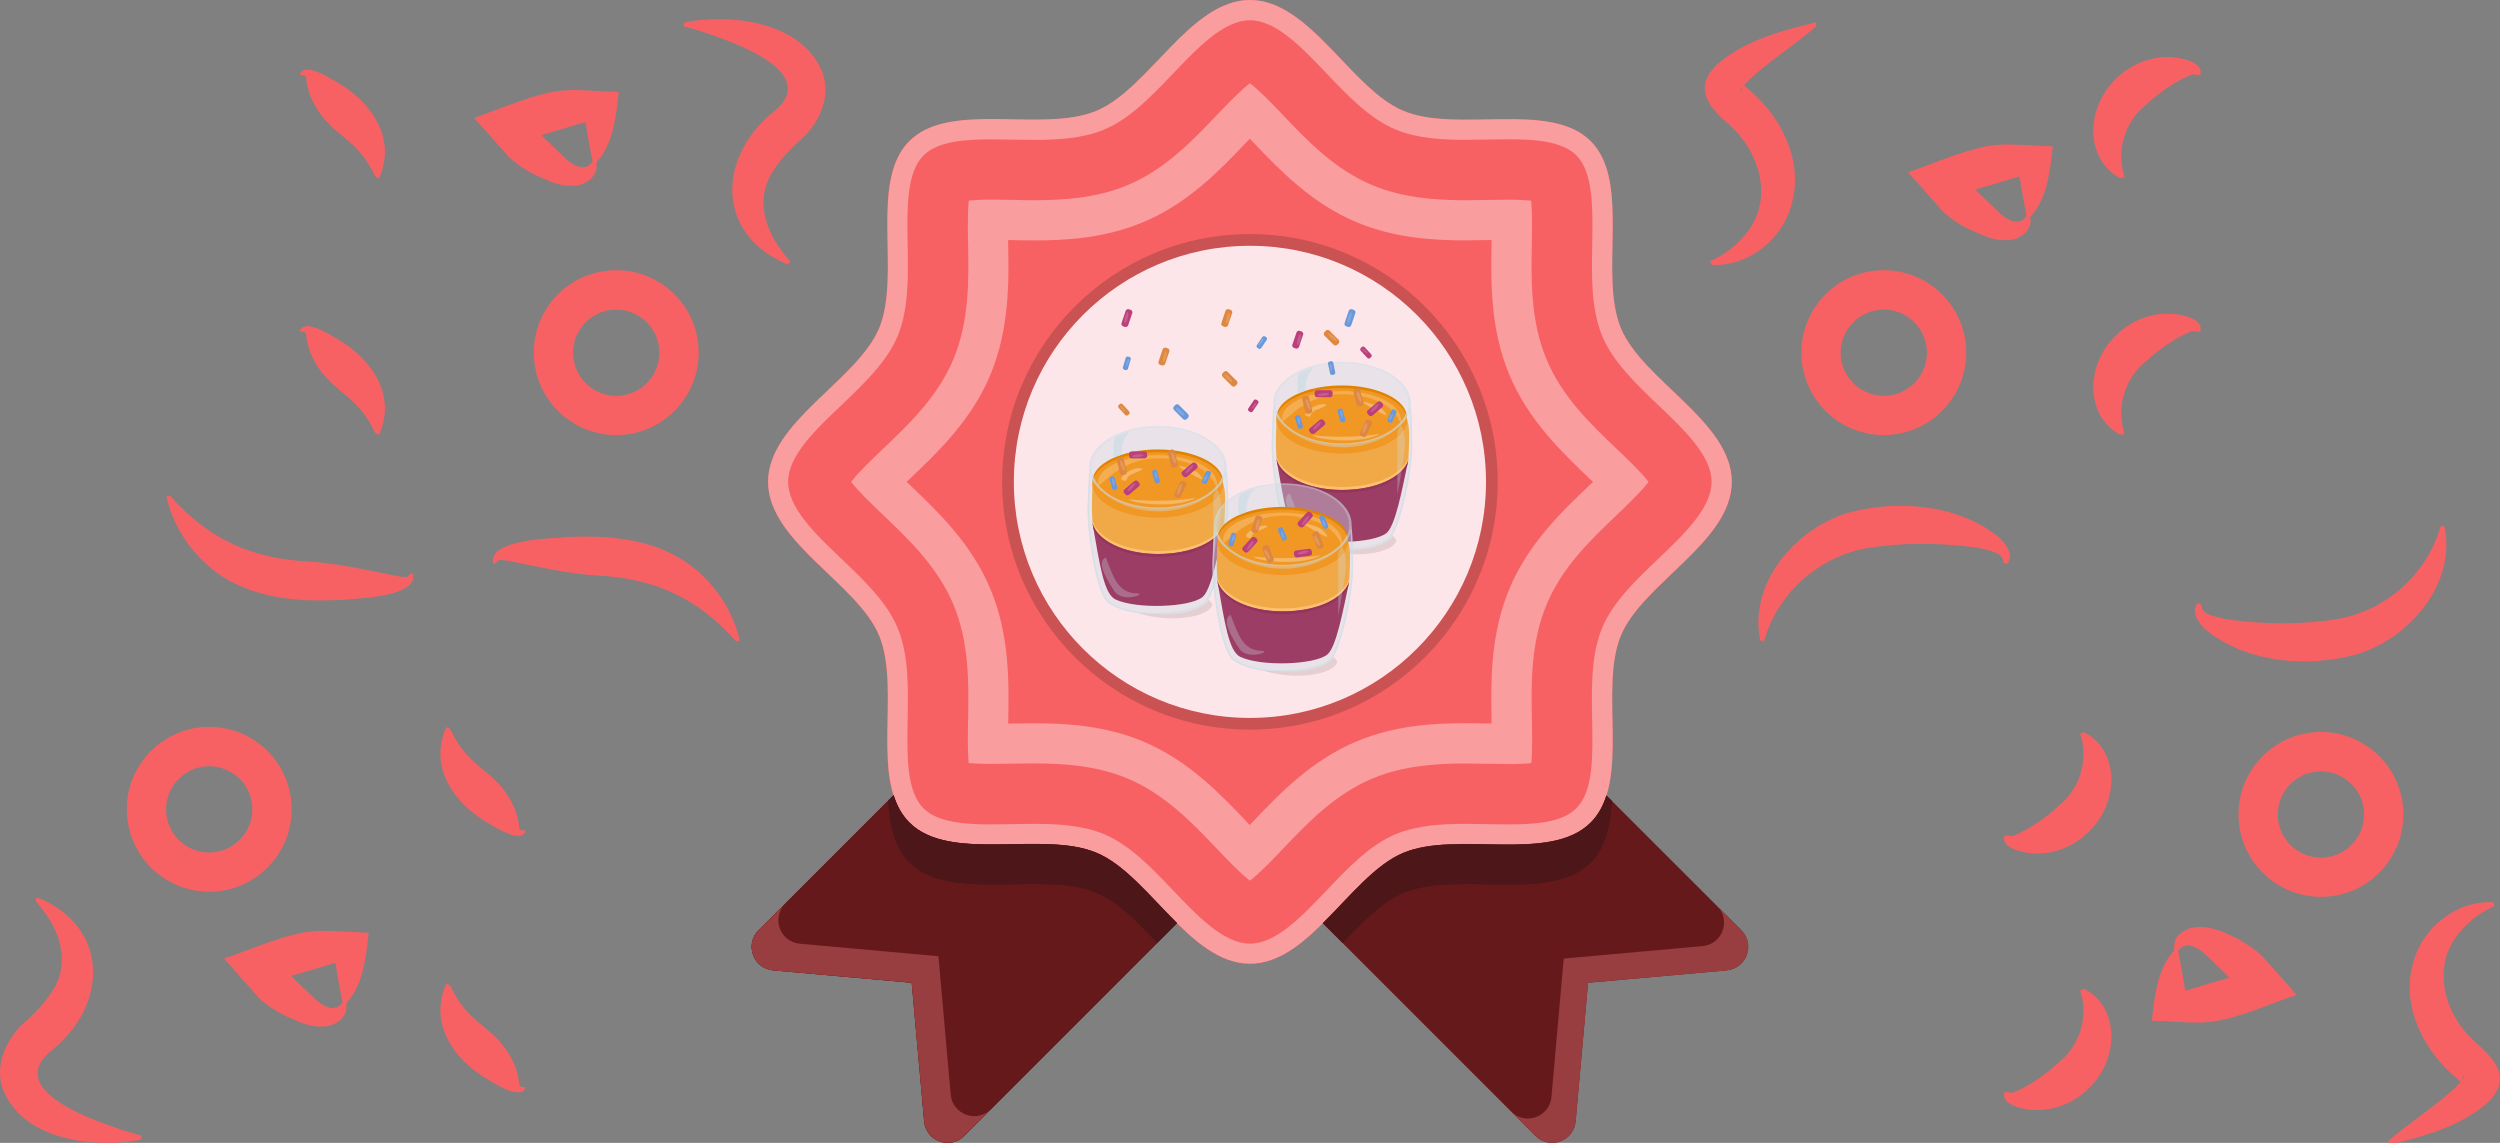 <?xml version="1.0" encoding="UTF-8"?><svg id="Camada_1" xmlns="http://www.w3.org/2000/svg" viewBox="0 0 350 160"><rect x="0" y="0" width="350" height="160" fill="#808080" stroke="none"/><defs><style>.cls-1{opacity:.1;}.cls-2{fill:#f86163;}.cls-3{fill:#f99d9e;}.cls-4{fill:#6999db;}.cls-5{fill:#f1a948;}.cls-6{fill:#ffc170;}.cls-7{fill:#f19824;}.cls-8{fill:#fde6ea;}.cls-9{fill:#66191b;}.cls-10{fill:#983d40;}.cls-11{fill:#ba3f7b;}.cls-12{fill:#94345c;}.cls-13{fill:#cb5252;}.cls-14{fill:#de8740;}.cls-15{fill:#e08304;}.cls-16{fill:#9c3d65;}.cls-17{fill:#4d1719;}.cls-18{opacity:.15;}.cls-18,.cls-19,.cls-20{fill:#fff;}.cls-19{opacity:.2;}.cls-21{opacity:.6;}.cls-21,.cls-22,.cls-23,.cls-24{fill:#cbdde6;}.cls-22{opacity:.7;}.cls-23,.cls-20{opacity:.3;}.cls-24{opacity:.4;}</style></defs><g><path class="cls-2" d="M242.45,67.46c0,8.38-12.51,14.22-15.53,21.51-3.13,7.56,1.47,20.5-4.23,26.19-5.69,5.69-18.64,1.09-26.19,4.23-7.29,3.02-13.12,15.53-21.51,15.53s-14.22-12.51-21.51-15.53c-7.56-3.13-20.5,1.47-26.19-4.23-5.69-5.69-1.09-18.64-4.23-26.19-3.02-7.29-15.53-13.12-15.53-21.51s12.51-14.22,15.53-21.51c3.13-7.56-1.47-20.5,4.23-26.19,5.69-5.69,18.64-1.09,26.19-4.23S166.61,0,174.99,0s14.22,12.51,21.51,15.53c7.56,3.13,20.5-1.47,26.19,4.23,5.69,5.69,1.09,18.64,4.23,26.19,3.02,7.29,15.53,13.12,15.53,21.51Z"/><path class="cls-3" d="M226.93,45.96c-3.13-7.55,1.47-20.51-4.23-26.2s-18.65-1.1-26.2-4.23C189.2,12.51,183.37,0,175,0s-14.23,12.51-21.52,15.52c-7.55,3.13-20.48-1.47-26.17,4.23-5.69,5.69-1.1,18.65-4.23,26.2-3.04,7.3-15.55,13.13-15.55,21.5s12.51,14.23,15.55,21.52c3.13,7.55-1.47,20.48,4.23,26.17,5.69,5.69,18.62,1.1,26.17,4.23,7.3,3.04,13.13,15.55,21.52,15.55s14.2-12.51,21.5-15.55c7.55-3.13,20.51,1.47,26.2-4.23,5.69-5.69,1.1-18.62,4.23-26.17,3.01-7.3,15.52-13.13,15.52-21.52s-12.51-14.2-15.52-21.5Z"/><path class="cls-2" d="M175,132.11c-3.66,0-7.27-3.79-10.77-7.46-2.98-3.13-6.06-6.37-9.67-7.87-3.06-1.27-6.67-1.44-9.81-1.44-1,0-2.01,.02-3.02,.04-.97,.02-1.95,.04-2.91,.04-3.78,0-7.55-.28-9.53-2.25-2.4-2.4-2.31-7.28-2.22-12.44,.08-4.44,.17-9.04-1.4-12.82-1.51-3.62-4.75-6.7-7.87-9.68-3.67-3.49-7.46-7.11-7.46-10.77s3.79-7.25,7.45-10.73c3.13-2.98,6.37-6.06,7.88-9.68,1.57-3.79,1.48-8.39,1.4-12.83-.09-4.94-.19-10.05,2.22-12.46,1.98-1.98,5.75-2.25,9.53-2.25,.96,0,1.94,.02,2.91,.04,1.01,.02,2.02,.04,3.02,.04,3.13,0,6.74-.17,9.8-1.44,3.62-1.49,6.7-4.73,9.69-7.86,3.49-3.66,7.1-7.45,10.75-7.45s7.24,3.78,10.72,7.43c2.99,3.14,6.07,6.38,9.7,7.87,3.05,1.27,6.67,1.44,9.8,1.44,1,0,2.01-.02,3.02-.04,.98-.02,1.95-.04,2.92-.04,3.78,0,7.56,.27,9.54,2.25,2.4,2.4,2.31,7.52,2.22,12.46-.08,4.45-.17,9.05,1.4,12.83,1.5,3.62,4.74,6.71,7.87,9.7,3.66,3.48,7.44,7.08,7.44,10.72s-3.79,7.27-7.45,10.76c-3.13,2.99-6.37,6.07-7.87,9.69-1.57,3.78-1.48,8.37-1.4,12.81,.1,5.16,.19,10.04-2.22,12.45-1.98,1.98-5.76,2.25-9.54,2.25h0c-.96,0-1.94-.02-2.91-.04-1.01-.02-2.02-.04-3.02-.04-3.14,0-6.75,.17-9.81,1.44-3.62,1.51-6.7,4.75-9.68,7.88-3.49,3.66-7.09,7.45-10.73,7.45Z"/><path class="cls-3" d="M174.99,123.29c-1.32-.99-3.33-3.1-4.62-4.46-3.43-3.6-7.3-7.67-12.56-9.86-4.44-1.84-9.09-2.09-13.06-2.09-.92,0-1.85,.02-2.78,.03h-.37c-.95,.02-1.87,.04-2.77,.04-1.54,0-2.55-.06-3.21-.13-.17-1.58-.12-4.12-.09-5.95,.1-5.06,.2-10.8-2.04-16.21-2.2-5.27-6.26-9.14-9.84-12.55-1.38-1.31-3.49-3.32-4.49-4.65,.99-1.32,3.1-3.32,4.46-4.62,3.59-3.41,7.66-7.29,9.86-12.55,2.25-5.43,2.15-11.18,2.05-16.24-.03-1.73-.08-4.34,.1-5.97,.67-.07,1.68-.13,3.2-.13,.79,0,1.59,.01,2.39,.03h.38c1.05,.03,2.11,.05,3.16,.05,3.96,0,8.61-.25,13.03-2.08,5.26-2.17,9.15-6.25,12.57-9.84,1.3-1.36,3.31-3.47,4.63-4.46,1.32,.99,3.31,3.08,4.6,4.43,3.43,3.61,7.31,7.68,12.6,9.87,4.41,1.83,9.06,2.08,13.03,2.08,1.05,0,2.12-.02,3.18-.04h.35c.8-.02,1.61-.03,2.4-.03,1.53,0,2.54,.06,3.21,.13,.18,1.63,.13,4.25,.1,5.97-.1,5.07-.2,10.81,2.04,16.22,2.18,5.27,6.25,9.15,9.84,12.57,1.37,1.3,3.47,3.3,4.46,4.62-.99,1.32-3.09,3.33-4.44,4.62-3.61,3.43-7.68,7.32-9.86,12.6-2.23,5.4-2.13,11.13-2.03,16.19,.03,1.83,.08,4.37-.09,5.95-.67,.08-1.68,.14-3.22,.14-.91,0-1.83-.02-2.74-.04h-.41c-.93-.02-1.86-.04-2.78-.04-3.97,0-8.62,.25-13.04,2.08-5.29,2.2-9.16,6.27-12.58,9.87-1.29,1.36-3.29,3.46-4.62,4.46Z"/><path class="cls-2" d="M174.45,114.95c-3.62-3.8-8.12-8.52-14.47-11.17-5.36-2.22-10.71-2.52-15.23-2.52-.82,0-3.24,.04-3.24,.04-.12,0-.24,0-.36,0,0-.1,0-.2,0-.3,.1-5.35,.23-11.98-2.47-18.49-2.66-6.38-7.37-10.87-11.16-14.48-.17-.16-.37-.35-.6-.57,.2-.19,.39-.37,.54-.51,3.82-3.63,8.54-8.12,11.2-14.49,2.71-6.54,2.58-13.18,2.48-18.52,0-.11,0-.22,0-.33h.31c1.11,.03,2.2,.05,3.29,.05,4.51,0,9.85-.3,15.19-2.51,6.36-2.62,10.86-7.35,14.48-11.14,.15-.16,.34-.36,.56-.59,.19,.2,.36,.38,.51,.53,3.64,3.82,8.15,8.56,14.54,11.2,5.32,2.21,10.66,2.5,15.18,2.5,1.09,0,2.2-.02,3.3-.04h.32c0,.08,0,.17,0,.25-.1,5.41-.23,12.06,2.47,18.56,2.63,6.36,7.35,10.86,11.14,14.49,.17,.16,.37,.35,.59,.56-.21,.2-.4,.38-.56,.53-3.8,3.62-8.54,8.13-11.18,14.52-2.69,6.49-2.56,13.12-2.46,18.45,0,.1,0,.21,0,.32h-.73c-.98-.03-1.94-.04-2.89-.04-4.52,0-9.86,.3-15.2,2.51-6.39,2.66-10.89,7.39-14.5,11.18-.16,.17-.34,.36-.54,.57-.2-.21-.39-.4-.54-.57Z"/><circle class="cls-13" cx="174.99" cy="67.46" r="34.69"/><circle class="cls-8" cx="174.99" cy="67.46" r="33.05"/><g><path class="cls-9" d="M164.78,129.25l-29.78,29.78c-1.98,1.98-5.37,.75-5.62-2.04l-1.74-19.4-19.4-1.74c-2.79-.25-4.02-3.64-2.04-5.62l18.9-18.9c.45,1.47,1.16,2.79,2.2,3.83,5.69,5.69,18.62,1.1,26.17,4.23,3.97,1.63,7.52,6.11,11.3,9.86Z"/><path class="cls-9" d="M164.78,129.25l-29.78,29.78c-1.98,1.98-5.37,.75-5.62-2.04l-1.74-19.4-19.4-1.74c-2.79-.25-4.02-3.64-2.04-5.62l18.9-18.9c.45,1.47,1.16,2.79,2.2,3.83,5.69,5.69,18.62,1.1,26.17,4.23,3.97,1.63,7.52,6.11,11.3,9.86Z"/><path class="cls-10" d="M138.74,155.27l-3.75,3.75c-1.97,2-5.35,.76-5.61-2.03l-1.75-19.41-19.41-1.72c-2.76-.25-4-3.63-2.03-5.63l3.75-3.72c-1.97,1.97-.76,5.35,2.03,5.61l19.41,1.75,1.72,19.38c.25,2.79,3.66,4.03,5.63,2.03Z"/><path class="cls-9" d="M241.75,135.85l-19.42,1.74-1.74,19.4c-.25,2.79-3.64,4.02-5.62,2.04l-29.78-29.78c3.78-3.75,7.33-8.23,11.3-9.86,7.55-3.13,20.51,1.46,26.2-4.23,1.04-1.04,1.75-2.34,2.2-3.8l18.89,18.87c1.98,1.98,.75,5.37-2.04,5.62Z"/><path class="cls-17" d="M225.69,112.14c-.2,3.44-.87,6.54-2.99,8.65-5.69,5.69-18.65,1.1-26.2,4.23-2.99,1.24-5.75,4.09-8.51,7.02l-2.79-2.79c3.78-3.75,7.33-8.23,11.3-9.86,7.55-3.13,20.51,1.47,26.2-4.23,1.04-1.04,1.75-2.34,2.2-3.8l.79,.79Z"/><path class="cls-17" d="M164.78,129.24l-2.79,2.79c-2.76-2.93-5.49-5.78-8.51-7.02-7.55-3.13-20.48,1.47-26.17-4.23-2.11-2.11-2.79-5.21-2.99-8.68l.79-.79c.45,1.47,1.16,2.79,2.2,3.83,5.69,5.69,18.62,1.1,26.17,4.23,3.97,1.63,7.52,6.11,11.3,9.86Z"/><path class="cls-10" d="M241.75,135.86l-19.41,1.72-1.75,19.41c-.25,2.79-3.63,4.03-5.61,2.03l-3.27-3.27c1.97,1.8,5.24,.56,5.49-2.17l1.72-19.38,19.44-1.75c2.79-.25,4-3.61,2.06-5.61l3.38,3.38c1.97,1.97,.73,5.38-2.06,5.63Z"/></g><g><g><g><path class="cls-24" d="M171.97,71.27c0,3.88-1.8,12.15-3.33,13.34-1.86,1.44-9.85,2.33-13.44-.18-1.94-1.36-3.1-10.93-2.93-13.95,.15-2.7,.21-5.03,.21-5.03,0,3.22,4.31,5.83,9.63,5.83s9.63-2.61,9.63-5.83c0,0,.21,2.41,.21,5.83Z"/><path class="cls-24" d="M171.39,65.44c0,3.09-4.15,5.6-9.26,5.6s-9.26-2.51-9.26-5.6,4.15-5.6,9.26-5.6,9.26,2.51,9.26,5.6Z"/><path class="cls-5" d="M171.39,73.47s0,0,0,0c-.01,.04-.03,.08-.04,.11-.87,2.2-4.55,3.98-9.23,3.98s-8.44-1.9-9.13-4.2c-.01-.04-.02-.07-.03-.11-.14-1.56-.1-3.45,0-5.48l18.27-.1c.43,1.19,.3,3.49,.17,5.8Z"/><path class="cls-15" d="M171.22,67.38c0,2.46-4.1,4.71-9.14,4.71s-9.13-2.24-9.13-4.71,4.09-4.46,9.13-4.46,9.13,2,9.13,4.46Z"/><path class="cls-7" d="M171.22,67.77c0,2.46-4.1,4.71-9.14,4.71s-9.13-2.24-9.13-4.71,4.09-4.46,9.13-4.46,9.13,2,9.13,4.46Z"/><path class="cls-20" d="M157.24,67.25c-.94-.29,1.03-1.7,2.2-1.7s0,.44-.87,.79c-1.23,.49-.47,1.17-1.33,.91Z"/><path class="cls-20" d="M168.17,66.73c.58,.78-.38,.19-1.62-.49s-1.99-1.21-.93-.92c1.47,.41,1.93,.58,2.55,1.41Z"/><path class="cls-19" d="M170.39,67.78c0,2.24,.44-1.49-3.92-2.91-8.89-2.89-12.51,3.96-12.7,2.91-.4-2.2,3.72-4.06,8.31-4.06s8.31,1.82,8.31,4.06Z"/><path class="cls-6" d="M171.39,73.47s0,0,0,0c-.01,.04-.03,.08-.04,.11-.87,2.2-4.55,3.98-9.23,3.98s-8.44-1.9-9.13-4.2c-.01-.04-.02-.07-.03-.11-.07-.79-.09-1.67-.09-2.6,0,.78,.03,1.52,.09,2.19,0,.04,.02,.07,.03,.11,.7,2.3,4.31,4.2,9.13,4.2s8.36-1.77,9.23-3.98c.02-.04,.03-.08,.04-.11,0,0,0,0,0,0,.06-1,.11-2,.12-2.91,0,1.01-.05,2.17-.12,3.33Z"/><path class="cls-16" d="M171.39,73.46c-.91,4.32-1.82,9.18-3.07,10.15-1.81,1.42-9.15,1.69-12.12,.33-1.65-.75-2.21-4.72-3.25-10.69,.61,2.35,4.27,4.31,9.16,4.31s8.49-1.83,9.27-4.1Z"/><path class="cls-12" d="M171.39,73.47c-.05,.26-.11,.52-.17,.78-1.05,2.08-4.62,3.71-9.11,3.71s-8.12-1.74-9.02-3.9c-.05-.26-.09-.53-.14-.81,.61,2.35,4.27,4.31,9.17,4.31s8.49-1.84,9.27-4.09Z"/><path class="cls-24" d="M162.17,71.58c-3.27,0-6.2-1.22-7.89-2.75,1.75,1.48,4.61,2.44,7.84,2.44s6.1-.96,7.84-2.44c-1.69,1.53-4.53,2.76-7.8,2.76Z"/><path class="cls-21" d="M171.97,71.27c0,3.88-1.8,12.15-3.33,13.34-1.86,1.44-9.85,2.33-13.44-.18-1.94-1.36-3.1-10.93-2.93-13.95,.15-2.7,.21-5.03,.21-5.03,0,.39,.06,.76,.18,1.13-.03,.91-.09,2.39-.18,4.02-.17,2.95,.98,12.32,2.87,13.65,3.51,2.46,11.33,1.59,13.14,.18,1.49-1.16,3.26-9.25,3.26-13.05,0-2.17-.09-3.93-.15-4.89,.1-.33,.15-.68,.15-1.03,0,0,.21,2.41,.21,5.83Z"/><path class="cls-1" d="M169.71,84.73c-.51,1.58-5.55,2.62-10.37,1.12,6.2,.64,9.55-.84,9.82-1.89,0,0,.65,.45,.55,.77Z"/><path class="cls-24" d="M154.28,68.83c-.78-.66-1.34-1.43-1.61-2.26,.02-.57,.03-.91,.03-.91,0,1.17,.58,2.26,1.58,3.16Z"/><path class="cls-24" d="M171.61,66.47c-.25,.86-.82,1.66-1.63,2.34,.99-.9,1.57-1.98,1.57-3.15,0,0,.03,.29,.06,.81Z"/><path class="cls-23" d="M170.41,68.42c.98,2.09,.38,4.64-.53,9.77v-8.88l.53-.89"/><path class="cls-21" d="M162.12,59.62c-5.32,0-9.63,2.61-9.63,5.82s4.31,5.83,9.63,5.83,9.63-2.61,9.63-5.83-4.31-5.82-9.63-5.82Zm0,11.43c-5.12,0-9.26-2.51-9.26-5.6s4.15-5.6,9.26-5.6,9.26,2.51,9.26,5.6-4.15,5.6-9.26,5.6Z"/><path class="cls-22" d="M158.32,60.34c-.97,.61-1.31,1.94-1.36,3.35-.36,.12-.71,.25-1.03,.4-.11-1.47-.08-2.77,.37-3,.99-.5,1.92-.7,2.03-.75Z"/><path class="cls-23" d="M154.81,78.05c1.15,2.96,1.73,4.98,4.45,5.04,1.25,.03-2.09,1.39-3.26-.35s-2.52-4.09-1.2-4.69Z"/><path class="cls-20" d="M157.98,69.89c1.04,.82,7.28,1.2,9.47-.21-2.17,.45-6.41,.57-9.47,.21Z"/></g><g><g><rect class="cls-4" x="167.93" y="66.44" width="1.92" height=".74" rx=".27" ry=".27" transform="translate(39.84 194.62) rotate(-66.3)"/><path class="cls-18" d="M168.93,66.52c.35-.27-.08,.79-.41,.91-.14,.05,.06-.64,.41-.91Z"/></g><g><rect class="cls-14" x="163.99" y="68.02" width="2.52" height=".98" rx=".35" ry=".35" transform="translate(31.71 187.55) rotate(-64.23)"/><path class="cls-18" d="M165.27,67.81c.43-.42,.01,1.25-.41,1.44-.18,.08-.02-1.02,.41-1.44Z"/></g><g><rect class="cls-11" x="158.07" y="63.21" width="2.52" height=".98" rx=".35" ry=".35" transform="translate(-.33 .82) rotate(-.3)"/><path class="cls-18" d="M159.97,63.64c.57,.2-1.12,.56-1.47,.27-.15-.13,.91-.47,1.47-.27Z"/></g><g><rect class="cls-4" x="154.91" y="67.28" width="1.92" height=".74" rx=".27" ry=".27" transform="translate(177.44 -100.89) rotate(73.83)"/><path class="cls-18" d="M156.03,67.9c-.1,.43-.45-.66-.27-.96,.07-.13,.37,.53,.27,.96Z"/></g><g><rect class="cls-4" x="160.87" y="66.36" width="1.92" height=".74" rx=".27" ry=".27" transform="translate(180.86 -107.28) rotate(73.83)"/><path class="cls-18" d="M161.99,66.98c-.1,.43-.45-.66-.27-.96,.07-.13,.37,.53,.27,.96Z"/></g><g><rect class="cls-14" x="155.78" y="64.76" width="2.52" height=".98" rx=".35" ry=".35" transform="translate(182.08 -102.95) rotate(75.9)"/><path class="cls-18" d="M157.47,65.81c-.06,.6-.81-.95-.61-1.37,.09-.18,.67,.77,.61,1.37Z"/></g><g><rect class="cls-14" x="162.93" y="63.71" width="2.52" height=".98" rx=".35" ry=".35" transform="translate(186.47 -110.69) rotate(75.9)"/><path class="cls-18" d="M164.63,64.76c-.06,.6-.81-.95-.61-1.37,.09-.18,.67,.77,.61,1.37Z"/></g><g><rect class="cls-11" x="165.29" y="65.3" width="2.52" height=".98" rx=".35" ry=".35" transform="translate(336.26 8.65) rotate(139.84)"/><path class="cls-18" d="M166.09,66.24c-.57,.21,.5-1.15,.96-1.15,.2,0-.4,.94-.96,1.15Z"/></g><g><rect class="cls-11" x="157.17" y="67.82" width="2.52" height=".98" rx=".35" ry=".35" transform="translate(323.57 18.34) rotate(139.84)"/><path class="cls-18" d="M157.98,68.77c-.57,.21,.5-1.15,.96-1.15,.2,0-.4,.94-.96,1.15Z"/></g></g></g><g><g><path class="cls-23" d="M180.21,69.96c1.15,2.96,1.73,4.98,4.45,5.04,1.25,.03-2.09,1.39-3.26-.35s-2.52-4.09-1.2-4.69Z"/><g><path class="cls-24" d="M197.73,62.3c0,3.88-1.8,12.15-3.33,13.34-1.86,1.44-9.85,2.33-13.44-.18-1.94-1.36-3.1-10.93-2.93-13.95,.15-2.7,.21-5.03,.21-5.03,0,3.22,4.31,5.83,9.63,5.83s9.63-2.61,9.63-5.83c0,0,.21,2.41,.21,5.83Z"/><path class="cls-24" d="M197.15,56.48c0,3.09-4.15,5.6-9.26,5.6s-9.26-2.51-9.26-5.6,4.15-5.6,9.26-5.6,9.26,2.51,9.26,5.6Z"/><path class="cls-5" d="M197.15,64.5s0,0,0,0c-.01,.04-.03,.08-.04,.11-.87,2.2-4.55,3.98-9.23,3.98s-8.44-1.9-9.13-4.2c-.01-.04-.02-.07-.03-.11-.14-1.56-.1-3.45,0-5.48l18.27-.1c.43,1.19,.3,3.49,.17,5.8Z"/><path class="cls-15" d="M196.98,58.42c0,2.46-4.1,4.71-9.14,4.71s-9.13-2.24-9.13-4.71,4.09-4.46,9.13-4.46,9.13,2,9.13,4.46Z"/><path class="cls-7" d="M196.98,58.8c0,2.46-4.1,4.71-9.14,4.71s-9.13-2.24-9.13-4.71,4.09-4.46,9.13-4.46,9.13,2,9.13,4.46Z"/><path class="cls-20" d="M183,58.28c-.94-.29,1.03-1.7,2.2-1.7s0,.44-.87,.79c-1.23,.49-.47,1.17-1.33,.91Z"/><path class="cls-20" d="M193.93,57.76c.58,.78-.38,.19-1.62-.49s-1.99-1.21-.93-.92c1.47,.41,1.93,.58,2.55,1.41Z"/><path class="cls-19" d="M196.15,58.81c0,2.24,.44-1.49-3.92-2.91-8.89-2.89-12.51,3.96-12.7,2.91-.4-2.2,3.72-4.06,8.31-4.06s8.31,1.82,8.31,4.06Z"/><path class="cls-6" d="M197.15,64.5s0,0,0,0c-.01,.04-.03,.08-.04,.11-.87,2.2-4.55,3.98-9.23,3.98s-8.44-1.9-9.13-4.2c-.01-.04-.02-.07-.03-.11-.07-.79-.09-1.67-.09-2.6,0,.78,.03,1.52,.09,2.19,0,.04,.02,.07,.03,.11,.7,2.3,4.31,4.2,9.13,4.2s8.36-1.77,9.23-3.98c.02-.04,.03-.08,.04-.11,0,0,0,0,0,0,.06-1,.11-2,.12-2.91,0,1.01-.05,2.17-.12,3.33Z"/><path class="cls-16" d="M197.15,64.5c-.91,4.32-1.82,9.18-3.07,10.15-1.81,1.42-9.15,1.69-12.12,.33-1.65-.75-2.21-4.72-3.25-10.69,.61,2.35,4.27,4.31,9.16,4.31s8.49-1.83,9.27-4.1Z"/><path class="cls-12" d="M197.15,64.5c-.05,.26-.11,.52-.17,.78-1.05,2.08-4.62,3.71-9.11,3.71s-8.12-1.74-9.02-3.9c-.05-.26-.09-.53-.14-.81,.61,2.35,4.27,4.31,9.17,4.31s8.49-1.84,9.27-4.09Z"/><path class="cls-24" d="M187.93,62.62c-3.27,0-6.2-1.22-7.89-2.75,1.75,1.48,4.61,2.44,7.84,2.44s6.1-.96,7.84-2.44c-1.69,1.53-4.53,2.76-7.8,2.76Z"/><path class="cls-21" d="M197.73,62.3c0,3.88-1.8,12.15-3.33,13.34-1.86,1.44-9.85,2.33-13.44-.18-1.94-1.36-3.1-10.93-2.93-13.95,.15-2.7,.21-5.03,.21-5.03,0,.39,.06,.76,.18,1.13-.03,.91-.09,2.39-.18,4.02-.17,2.95,.98,12.32,2.87,13.65,3.51,2.46,11.33,1.59,13.14,.18,1.49-1.16,3.26-9.25,3.26-13.05,0-2.17-.09-3.93-.15-4.89,.1-.33,.15-.68,.15-1.03,0,0,.21,2.41,.21,5.83Z"/><path class="cls-1" d="M195.47,75.76c-.51,1.58-5.55,2.62-10.37,1.12,6.2,.64,9.55-.84,9.82-1.89,0,0,.65,.45,.55,.77Z"/><path class="cls-24" d="M180.04,59.86c-.78-.66-1.34-1.43-1.61-2.26,.02-.57,.03-.91,.03-.91,0,1.17,.58,2.26,1.58,3.16Z"/><path class="cls-24" d="M197.37,57.51c-.25,.86-.82,1.66-1.63,2.34,.99-.9,1.57-1.98,1.57-3.15,0,0,.03,.29,.06,.81Z"/><path class="cls-23" d="M196.17,59.45c.98,2.09,.38,4.64-.53,9.77v-8.88l.53-.89"/><path class="cls-21" d="M187.88,50.65c-5.32,0-9.63,2.61-9.63,5.82s4.31,5.83,9.63,5.83,9.63-2.61,9.63-5.83-4.31-5.82-9.63-5.82Zm0,11.43c-5.12,0-9.26-2.51-9.26-5.6s4.15-5.6,9.26-5.6,9.26,2.51,9.26,5.6-4.15,5.6-9.26,5.6Z"/><path class="cls-22" d="M184.08,51.37c-.97,.61-1.31,1.94-1.36,3.35-.36,.12-.71,.25-1.03,.4-.11-1.47-.08-2.77,.37-3,.99-.5,1.92-.7,2.03-.75Z"/><path class="cls-23" d="M180.57,69.09c1.15,2.96,1.73,4.98,4.45,5.04,1.25,.03-2.09,1.39-3.26-.35s-2.52-4.09-1.2-4.69Z"/><path class="cls-20" d="M183.74,60.93c1.04,.82,7.28,1.2,9.47-.21-2.17,.45-6.41,.57-9.47,.21Z"/></g></g><g><g><rect class="cls-4" x="193.9" y="57.87" width="1.92" height=".74" rx=".27" ry=".27" transform="translate(63.22 213.27) rotate(-66.3)"/><path class="cls-18" d="M194.9,57.95c.35-.27-.08,.79-.41,.91-.14,.05,.06-.64,.41-.91Z"/></g><g><rect class="cls-14" x="189.96" y="59.46" width="2.52" height=".98" rx=".35" ry=".35" transform="translate(54.11 206.1) rotate(-64.23)"/><path class="cls-18" d="M191.24,59.24c.43-.42,.01,1.25-.41,1.44-.18,.08-.02-1.02,.41-1.44Z"/></g><g><rect class="cls-11" x="184.04" y="54.64" width="2.52" height=".98" rx=".35" ry=".35" transform="translate(-.28 .96) rotate(-.3)"/><path class="cls-18" d="M185.94,55.07c.57,.2-1.12,.56-1.47,.27-.15-.13,.91-.47,1.47-.27Z"/></g><g><rect class="cls-4" x="180.88" y="58.71" width="1.92" height=".74" rx=".27" ry=".27" transform="translate(187.96 -132.02) rotate(73.83)"/><path class="cls-18" d="M182,59.34c-.1,.43-.45-.66-.27-.96,.07-.13,.37,.53,.27,.96Z"/></g><g><rect class="cls-4" x="186.84" y="57.79" width="1.92" height=".74" rx=".27" ry=".27" transform="translate(191.37 -138.4) rotate(73.83)"/><path class="cls-18" d="M187.96,58.42c-.1,.43-.45-.66-.27-.96,.07-.13,.37,.53,.27,.96Z"/></g><g><rect class="cls-14" x="181.75" y="56.2" width="2.52" height=".98" rx=".35" ry=".35" transform="translate(193.41 -134.62) rotate(75.9)"/><path class="cls-18" d="M183.45,57.24c-.06,.6-.81-.95-.61-1.37,.09-.18,.67,.77,.61,1.37Z"/></g><g><rect class="cls-14" x="188.91" y="55.15" width="2.52" height=".98" rx=".35" ry=".35" transform="translate(197.81 -142.36) rotate(75.9)"/><path class="cls-18" d="M190.6,56.19c-.06,.6-.81-.95-.61-1.37,.09-.18,.67,.77,.61,1.37Z"/></g><g><rect class="cls-11" x="191.26" y="56.73" width="2.52" height=".98" rx=".35" ry=".35" transform="translate(376.55 -23.21) rotate(139.84)"/><path class="cls-18" d="M192.06,57.67c-.57,.21,.5-1.15,.96-1.15,.2,0-.4,.94-.96,1.15Z"/></g><g><rect class="cls-11" x="183.14" y="59.26" width="2.52" height=".98" rx=".35" ry=".35" transform="translate(363.86 -13.52) rotate(139.84)"/><path class="cls-18" d="M183.95,60.2c-.57,.21,.5-1.15,.96-1.15,.2,0-.4,.94-.96,1.15Z"/></g></g></g><g><g><path class="cls-24" d="M189.45,79.31c0,3.88-1.8,12.15-3.33,13.34-1.86,1.44-9.85,2.33-13.44-.18-1.94-1.36-3.1-10.93-2.93-13.95,.15-2.7,.21-5.03,.21-5.03,0,3.22,4.31,5.83,9.63,5.83s9.63-2.61,9.63-5.83c0,0,.21,2.41,.21,5.83Z"/><path class="cls-24" d="M188.87,73.48c0,3.09-4.15,5.6-9.26,5.6s-9.26-2.51-9.26-5.6,4.15-5.6,9.26-5.6,9.26,2.51,9.26,5.6Z"/><path class="cls-5" d="M188.87,81.5s0,0,0,0c-.01,.04-.03,.08-.04,.11-.87,2.2-4.55,3.98-9.23,3.98s-8.44-1.9-9.13-4.2c-.01-.04-.02-.07-.03-.11-.14-1.56-.1-3.45,0-5.48l18.27-.1c.43,1.19,.3,3.49,.17,5.8Z"/><path class="cls-15" d="M188.7,75.42c0,2.46-4.1,4.71-9.14,4.71s-9.13-2.24-9.13-4.71,4.09-4.46,9.13-4.46,9.13,2,9.13,4.46Z"/><path class="cls-7" d="M188.7,75.8c0,2.46-4.1,4.71-9.14,4.71s-9.13-2.24-9.13-4.71,4.09-4.46,9.13-4.46,9.13,2,9.13,4.46Z"/><path class="cls-20" d="M174.72,75.28c-.94-.29,1.03-1.7,2.2-1.7s0,.44-.87,.79c-1.23,.49-.47,1.17-1.33,.91Z"/><path class="cls-20" d="M185.65,74.77c.58,.78-.38,.19-1.62-.49s-1.99-1.21-.93-.92c1.47,.41,1.93,.58,2.55,1.41Z"/><path class="cls-19" d="M187.87,75.82c0,2.24,.44-1.49-3.92-2.91-8.89-2.89-12.51,3.96-12.7,2.91-.4-2.2,3.72-4.06,8.31-4.06s8.31,1.82,8.31,4.06Z"/><path class="cls-6" d="M188.87,81.5s0,0,0,0c-.01,.04-.03,.08-.04,.11-.87,2.2-4.55,3.98-9.23,3.98s-8.44-1.9-9.13-4.2c-.01-.04-.02-.07-.03-.11-.07-.79-.09-1.67-.09-2.6,0,.78,.03,1.52,.09,2.19,0,.04,.02,.07,.03,.11,.7,2.3,4.31,4.2,9.13,4.2s8.36-1.77,9.23-3.98c.02-.04,.03-.08,.04-.11,0,0,0,0,0,0,.06-1,.11-2,.12-2.91,0,1.01-.05,2.17-.12,3.33Z"/><path class="cls-16" d="M188.87,81.5c-.91,4.32-1.82,9.18-3.07,10.15-1.81,1.42-9.15,1.69-12.12,.33-1.65-.75-2.21-4.72-3.25-10.69,.61,2.35,4.27,4.31,9.16,4.31s8.49-1.83,9.27-4.1Z"/><path class="cls-12" d="M188.87,81.5c-.05,.26-.11,.52-.17,.78-1.05,2.08-4.62,3.71-9.11,3.71s-8.12-1.74-9.02-3.9c-.05-.26-.09-.53-.14-.81,.61,2.35,4.27,4.31,9.17,4.31s8.49-1.84,9.27-4.09Z"/><path class="cls-24" d="M179.65,79.62c-3.27,0-6.2-1.22-7.89-2.75,1.75,1.48,4.61,2.44,7.84,2.44s6.1-.96,7.84-2.44c-1.69,1.53-4.53,2.76-7.8,2.76Z"/><path class="cls-21" d="M189.45,79.31c0,3.88-1.8,12.15-3.33,13.34-1.86,1.44-9.85,2.33-13.44-.18-1.94-1.36-3.1-10.93-2.93-13.95,.15-2.7,.21-5.03,.21-5.03,0,.39,.06,.76,.18,1.13-.03,.91-.09,2.39-.18,4.02-.17,2.95,.98,12.32,2.87,13.65,3.51,2.46,11.33,1.59,13.14,.18,1.49-1.16,3.26-9.25,3.26-13.05,0-2.17-.09-3.93-.15-4.89,.1-.33,.15-.68,.15-1.03,0,0,.21,2.41,.21,5.83Z"/><path class="cls-1" d="M187.19,92.76c-.51,1.58-5.55,2.62-10.37,1.12,6.2,.64,9.55-.84,9.82-1.89,0,0,.65,.45,.55,.77Z"/><path class="cls-24" d="M171.76,76.87c-.78-.66-1.34-1.43-1.61-2.26,.02-.57,.03-.91,.03-.91,0,1.17,.58,2.26,1.58,3.16Z"/><path class="cls-24" d="M189.09,74.51c-.25,.86-.82,1.66-1.63,2.34,.99-.9,1.57-1.98,1.57-3.15,0,0,.03,.29,.06,.81Z"/><path class="cls-23" d="M187.89,76.46c.98,2.09,.38,4.64-.53,9.77v-8.88l.53-.89"/><path class="cls-21" d="M179.6,67.66c-5.32,0-9.63,2.61-9.63,5.82s4.31,5.83,9.63,5.83,9.63-2.61,9.63-5.83-4.31-5.82-9.63-5.82Zm0,11.43c-5.12,0-9.26-2.51-9.26-5.6s4.15-5.6,9.26-5.6,9.26,2.51,9.26,5.6-4.15,5.6-9.26,5.6Z"/><path class="cls-22" d="M175.8,68.38c-.97,.61-1.31,1.94-1.36,3.35-.36,.12-.71,.25-1.03,.4-.11-1.47-.08-2.77,.37-3,.99-.5,1.92-.7,2.03-.75Z"/><path class="cls-23" d="M172.29,86.09c1.15,2.96,1.73,4.98,4.45,5.04,1.25,.03-2.09,1.39-3.26-.35-1.16-1.74-2.52-4.09-1.2-4.69Z"/><path class="cls-20" d="M175.46,77.93c1.04,.82,7.28,1.2,9.47-.21-2.17,.45-6.41,.57-9.47,.21Z"/></g><g><g><rect class="cls-4" x="171.58" y="75.17" width="1.92" height=".74" rx=".27" ry=".27" transform="translate(294.21 -68.23) rotate(106.6)"/><path class="cls-18" d="M172.53,75.84c-.31,.31-.02-.8,.29-.96,.13-.07,.02,.65-.29,.96Z"/></g><g><rect class="cls-14" x="174.68" y="72.91" width="2.52" height=".98" rx=".35" ry=".35" transform="translate(301.8 -69.78) rotate(108.67)"/><path class="cls-18" d="M176,74.1c-.38,.47-.17-1.24,.23-1.48,.17-.1,.15,1.01-.23,1.48Z"/></g><g><rect class="cls-11" x="181.15" y="76.96" width="2.52" height=".98" rx=".35" ry=".35" transform="translate(373.27 130.78) rotate(172.61)"/><path class="cls-18" d="M181.78,77.59c-.59-.13,1.04-.7,1.43-.45,.16,.11-.84,.58-1.43,.45Z"/></g><g><rect class="cls-4" x="184.39" y="72.73" width="1.92" height=".74" rx=".27" ry=".27" transform="translate(191.41 272.25) rotate(-113.27)"/><path class="cls-18" d="M185.16,72.87c.04-.44,.52,.6,.39,.92-.06,.14-.43-.48-.39-.92Z"/></g><g><rect class="cls-4" x="178.6" y="74.37" width="1.92" height=".74" rx=".27" ry=".27" transform="translate(181.81 269.23) rotate(-113.27)"/><path class="cls-18" d="M179.37,74.52c.04-.44,.52,.6,.39,.92-.06,.14-.43-.48-.39-.92Z"/></g><g><rect class="cls-14" x="183.23" y="75.14" width="2.52" height=".98" rx=".35" ry=".35" transform="translate(180.68 274.98) rotate(-111.19)"/><path class="cls-18" d="M183.99,75.13c-.01-.6,.93,.85,.77,1.28-.06,.19-.76-.68-.77-1.28Z"/></g><g><rect class="cls-14" x="176.26" y="77.06" width="2.52" height=".98" rx=".35" ry=".35" transform="translate(169.39 271.1) rotate(-111.19)"/><path class="cls-18" d="M177.02,77.05c-.01-.6,.93,.85,.77,1.28-.06,.19-.76-.68-.77-1.28Z"/></g><g><rect class="cls-11" x="173.73" y="75.78" width="2.52" height=".98" rx=".35" ry=".35" transform="translate(.21 153.02) rotate(-47.26)"/><path class="cls-18" d="M175.38,75.76c.54-.28-.35,1.2-.81,1.26-.19,.02,.28-.98,.81-1.26Z"/></g><g><rect class="cls-11" x="181.47" y="72.27" width="2.52" height=".98" rx=".35" ry=".35" transform="translate(5.27 157.57) rotate(-47.26)"/><path class="cls-18" d="M183.12,72.25c.54-.28-.35,1.2-.81,1.26-.19,.02,.28-.98,.81-1.26Z"/></g></g></g><g><rect class="cls-4" x="187.73" y="44.04" width="2.52" height=".98" rx=".35" ry=".35" transform="translate(291.68 -120.26) rotate(108.67)"/><g><rect class="cls-14" x="185.16" y="46.79" width="2.52" height=".98" rx=".35" ry=".35" transform="translate(88.03 -117.97) rotate(45)"/><path class="cls-18" d="M187.13,47.59c.25,.55-1.19-.41-1.22-.87-.01-.2,.97,.32,1.22,.87Z"/></g><g><rect class="cls-14" x="156.37" y="56.98" width="1.92" height=".74" rx=".27" ry=".27" transform="translate(92.58 -97.08) rotate(47.22)"/><path class="cls-18" d="M157.55,57.55c.15,.44-.7-.33-.72-.7,0-.16,.57,.26,.72,.7Z"/></g><g><rect class="cls-14" x="170.9" y="52.55" width="2.52" height=".98" rx=".35" ry=".35" transform="translate(87.93 -106.2) rotate(45)"/><path class="cls-18" d="M172.5,53.33c.23,.58-1.08-.43-1.11-.92-.01-.21,.88,.34,1.11,.92Z"/></g><g><rect class="cls-4" x="156.81" y="50.5" width="1.92" height=".74" rx=".27" ry=".27" transform="translate(251.58 -85.8) rotate(106.6)"/><path class="cls-18" d="M157.77,51.17c-.31,.31-.02-.8,.29-.96,.13-.07,.02,.65-.29,.96Z"/></g><g><rect class="cls-4" x="185.46" y="51.16" width="1.92" height=".74" rx=".27" ry=".27" transform="translate(198.21 -141.52) rotate(78.04)"/><path class="cls-18" d="M186.49,51.83c-.11,.43-.43-.67-.25-.97,.08-.13,.35,.54,.25,.97Z"/></g><g><rect class="cls-4" x="164.08" y="57.2" width="2.52" height=".98" rx=".35" ry=".35" transform="translate(89.22 -100.02) rotate(45)"/><path class="cls-18" d="M165.81,58.06c.22,.55-1.18-.48-1.18-.93,0-.19,.96,.38,1.18,.93Z"/></g><path class="cls-18" d="M188.82,45.18c-.41,.43-.07-1.27,.34-1.47,.17-.08,.06,1.03-.34,1.47Z"/><g><rect class="cls-4" x="175.68" y="47.58" width="1.92" height=".74" rx=".27" ry=".27" transform="translate(315.01 -71.87) rotate(123.92)"/><path class="cls-18" d="M176.31,48.34c-.39,.22,.25-.95,.58-.99,.14-.02-.19,.77-.58,.99Z"/></g><g><rect class="cls-14" x="170.48" y="44.04" width="2.52" height=".98" rx=".35" ry=".35" transform="translate(268.91 -103.92) rotate(108.67)"/><path class="cls-18" d="M171.84,45.23c-.38,.47-.17-1.24,.23-1.48,.17-.1,.15,1.01-.23,1.48Z"/></g><g><rect class="cls-14" x="161.68" y="49.44" width="2.52" height=".98" rx=".35" ry=".35" transform="translate(262.41 -88.46) rotate(108.67)"/><path class="cls-18" d="M163.01,50.63c-.38,.47-.17-1.24,.23-1.48,.17-.1,.15,1.01-.23,1.48Z"/></g><g><rect class="cls-11" x="156.51" y="44.04" width="2.52" height=".98" rx=".35" ry=".35" transform="translate(250.46 -90.68) rotate(108.67)"/><path class="cls-18" d="M157.62,45.16c-.38,.47-.17-1.24,.23-1.48,.17-.1,.15,1.01-.23,1.48Z"/></g><g><rect class="cls-11" x="180.42" y="47.07" width="2.52" height=".98" rx=".35" ry=".35" transform="translate(284.9 -109.34) rotate(108.67)"/><path class="cls-18" d="M181.8,48.24c-.38,.47-.17-1.24,.23-1.48,.17-.1,.15,1.01-.23,1.48Z"/></g><g><rect class="cls-11" x="174.5" y="56.44" width="1.92" height=".74" rx=".27" ry=".27" transform="translate(320.51 -57.08) rotate(123.92)"/><path class="cls-18" d="M175.39,57.18c-.37,.22,.17-.76,.5-.84,.14-.03-.13,.62-.5,.84Z"/></g><g><rect class="cls-11" x="190.26" y="48.99" width="1.92" height=".74" rx=".27" ry=".27" transform="translate(97.59 -124.52) rotate(47.22)"/><path class="cls-18" d="M191.46,49.35c.19,.36-.77-.22-.81-.53-.02-.13,.62,.17,.81,.53Z"/></g></g></g></g><g><g><path class="cls-2" d="M263.73,60.91c-6.36,0-11.54-5.17-11.54-11.54s5.17-11.54,11.54-11.54,11.54,5.17,11.54,11.54-5.17,11.54-11.54,11.54Zm0-17.57c-3.33,0-6.04,2.71-6.04,6.04s2.71,6.04,6.04,6.04,6.04-2.71,6.04-6.04-2.71-6.04-6.04-6.04Z"/><path class="cls-2" d="M254.3,3.67c-3.05,2.62-6.58,4.86-9.33,7.41-.58,.61-1.39,1.35-1.33,1.86,.17-.07,.19-.29,.26-.46,.06-.24,.02-.44,0-.66-.04-.08,0-.07,.02-.07,.16,.11,.35,.31,.62,.54,4.69,3.8,7.96,10.01,6.33,16.15-1.28,5.17-6.2,8.92-11.25,8.64,0,0-.21-.51-.21-.51,1.82-.81,3.47-1.98,4.73-3.49,4.3-4.77,2.42-11.65-2.04-15.6-2.74-2.38-5.06-4.95-1.93-8.24,3.84-3.53,9.11-4.9,14.01-6.11,0,0,.12,.54,.12,.54h0Z"/><path class="cls-2" d="M246.43,89.66c-1.75-8.41,5.66-16.6,13.74-18.22,6.58-1.41,14.47-.58,19.82,3.91,.83,.8,2.11,2.58,.91,3.63,0,0-.47-.28-.47-.28,.19-1.44-2.67-1.8-3.74-2.04-5.04-.69-10.43-.75-15.4,.1-6.75,1.2-12.5,6.4-14.33,13.01,0,0-.54-.11-.54-.11h0Z"/><path class="cls-2" d="M296.94,24.98c-2.32-1.1-3.64-3.42-3.85-5.97-.44-6.08,5.05-11.49,11.13-10.99,1.23,.07,4.34,.71,3.82,2.45,0,0-.55,.05-.55,.05-.02-.09-.4-.16-.77-.03-2.66,1.09-5.19,3.06-7.21,5.03-2.31,2.42-3.14,6.06-2.07,9.23,0,0-.5,.23-.5,.23h0Z"/><path class="cls-2" d="M296.94,60.9c-2.32-1.1-3.64-3.42-3.85-5.97-.44-6.08,5.05-11.49,11.13-10.99,1.23,.07,4.34,.71,3.82,2.45,0,0-.55,.05-.55,.05-.02-.09-.4-.16-.77-.03-2.66,1.09-5.19,3.06-7.21,5.03-2.31,2.42-3.14,6.06-2.07,9.23,0,0-.5,.23-.5,.23h0Z"/><path class="cls-2" d="M284.26,30.36c-.02,.21,0,.19,.01,.34,.15,1.64-1.54,2.85-3.05,2.91-1.79,.14-3.11-.42-4.24-.94-1.81-.71-3.47-1.68-4.89-2.99-.12-.13-.12-.09-.28-.29,0,0-4.67-5.28-4.67-5.28,3.55-1.17,9.08-3.71,12.81-3.84,1.42-.17,5.96,.2,7.44,.23-.39,3.36-.73,7.27-3.14,9.85h0Zm-.54-.08c-.4-2.08-.77-4.12-1.09-6.15l.62,.4c-2.51,.77-5.02,1.53-7.55,2.25,0,0,.26-.86,.26-.86,.98,1.09,2.71,2.66,3.79,3.72,1.04,1.04,2.84,2.17,3.92,.68,0,0,.04-.06,.04-.06,.02-.02,.02-.06,0,.02h0Z"/></g><g><path class="cls-2" d="M86.27,60.91c-6.36,0-11.54-5.17-11.54-11.54s5.17-11.54,11.54-11.54,11.54,5.17,11.54,11.54-5.17,11.54-11.54,11.54Zm0-17.57c-3.33,0-6.04,2.71-6.04,6.04s2.71,6.04,6.04,6.04,6.04-2.71,6.04-6.04-2.71-6.04-6.04-6.04Z"/><path class="cls-2" d="M95.83,3.13c6.54-1.26,16.44-.14,19.31,7.01,1.3,3.53-.6,7.45-3.32,9.67-1.34,1.23-2.59,2.56-3.56,4.08-2.76,4.23-1.02,8.93,2.34,12.67,0,0-.21,.51-.21,.51-10.18-4.11-10.05-14.99-2.09-21.43,5.94-4.72-2.85-8.6-6.85-10.09-1.87-.73-3.8-1.36-5.74-1.88l.12-.54h0Z"/><path class="cls-2" d="M103.03,89.77c-5.48-6.22-11.68-8.83-19.5-9.2-4.09-.27-8.13-1.2-12.11-2-.37-.08-.74-.13-1.03-.15-.3-.03-.63-.08-.84,.29l-.47,.28c-.99-3.28,7.24-3.57,9.3-3.73,6.98-.5,14.67,.15,19.93,5.29,2.6,2.45,4.45,5.64,5.25,9.12l-.54,.11h0Z"/><path class="cls-2" d="M52.56,24.75c-1.65-3.41-3.05-4.42-5.31-6.3-2.17-1.75-3.94-4.25-4.35-7.11,0-.29,.02-.74-.39-.82,0,0-.55-.05-.55-.05,.61-1.88,4.13,.42,5.15,1,4.85,2.75,8.48,7.88,5.95,13.5,0,0-.5-.23-.5-.23h0Z"/><path class="cls-2" d="M52.56,60.67c-1.65-3.41-3.05-4.42-5.31-6.3-2.17-1.75-3.94-4.25-4.35-7.11,0-.29,.02-.74-.39-.82,0,0-.55-.05-.55-.05,.61-1.88,4.13,.42,5.15,1,4.85,2.75,8.48,7.88,5.95,13.5,0,0-.5-.23-.5-.23h0Z"/><path class="cls-2" d="M83.5,22.74c-.02,.21,0,.19,.01,.34,.15,1.64-1.54,2.85-3.05,2.91-1.79,.14-3.11-.42-4.24-.94-1.81-.71-3.47-1.68-4.89-2.99-.12-.13-.12-.09-.28-.29,0,0-4.67-5.28-4.67-5.28,3.55-1.17,9.08-3.71,12.81-3.84,1.42-.17,5.96,.2,7.44,.23-.39,3.36-.73,7.27-3.14,9.85h0Zm-.54-.08c-.4-2.08-.77-4.12-1.09-6.15l.62,.4c-2.51,.77-5.02,1.53-7.55,2.25,0,0,.26-.86,.26-.86,.98,1.09,2.71,2.66,3.79,3.72,1.04,1.04,2.84,2.17,3.92,.68,0,0,.04-.06,.04-.06,.02-.02,.02-.06,0,.02h0Z"/></g></g><g><path class="cls-2" d="M324.93,125.56c-6.36,0-11.54-5.17-11.54-11.54s5.17-11.54,11.54-11.54,11.54,5.17,11.54,11.54-5.17,11.54-11.54,11.54Zm0-17.57c-3.33,0-6.04,2.71-6.04,6.04s2.71,6.04,6.04,6.04,6.04-2.71,6.04-6.04-2.71-6.04-6.04-6.04Z"/><path class="cls-2" d="M304.4,133.04c-.06-.83,.03-1.5,.64-2.15,2.9-2.88,8.56,.47,11.04,2.39,.45,.23,4.97,5.51,5.43,6-3.55,1.17-9.08,3.71-12.81,3.84-1.42,.17-5.96-.2-7.44-.23,.39-3.36,.73-7.27,3.14-9.85h0Zm.54,.08c.4,2.08,.77,4.12,1.09,6.15l-.62-.4c2.51-.77,5.02-1.53,7.55-2.25,0,0-.26,.86-.26,.86-.98-1.09-2.71-2.66-3.79-3.72-1.04-1.04-2.84-2.17-3.92-.68,0,0-.04,.06-.04,.06-.02,.02-.02,.06,0-.02h0Z"/><path class="cls-2" d="M334.36,159.73c3.05-2.62,6.58-4.86,9.33-7.41,.58-.61,1.39-1.35,1.33-1.86-.17,.07-.19,.29-.26,.46-.06,.24-.02,.44,0,.66,.04,.08,0,.07-.02,.07-.16-.11-.35-.31-.62-.54-4.69-3.8-7.96-10.01-6.33-16.15,1.28-5.17,6.2-8.92,11.25-8.64,0,0,.21,.51,.21,.51-1.82,.81-3.47,1.98-4.73,3.49-4.3,4.78-2.42,11.64,2.04,15.6,2.74,2.38,5.06,4.95,1.93,8.24-3.84,3.53-9.11,4.9-14.01,6.11,0,0-.12-.54-.12-.54h0Z"/><path class="cls-2" d="M342.23,73.74c1.75,8.41-5.66,16.6-13.74,18.22-6.58,1.41-14.47,.58-19.82-3.91-.83-.8-2.11-2.58-.91-3.63,0,0,.47,.28,.47,.28-.19,1.44,2.67,1.8,3.74,2.04,5.04,.69,10.43,.75,15.4-.1,6.75-1.19,12.5-6.4,14.33-13.01,0,0,.54,.11,.54,.11h0Z"/><path class="cls-2" d="M291.72,138.42c2.32,1.1,3.64,3.42,3.85,5.97,.44,6.08-5.05,11.49-11.13,10.99-1.21-.06-4.36-.73-3.82-2.45,0,0,.55-.05,.55-.05,.02,.09,.4,.16,.77,.03,2.66-1.09,5.19-3.06,7.21-5.03,2.31-2.42,3.14-6.06,2.07-9.23,0,0,.5-.23,.5-.23h0Z"/><path class="cls-2" d="M291.72,102.5c2.32,1.1,3.64,3.42,3.85,5.97,.44,6.08-5.05,11.49-11.13,10.99-1.21-.06-4.36-.73-3.82-2.45,0,0,.55-.05,.55-.05,.02,.09,.4,.16,.77,.03,2.66-1.09,5.19-3.06,7.21-5.03,2.31-2.42,3.14-6.06,2.07-9.23,0,0,.5-.23,.5-.23h0Z"/></g><path class="cls-2" d="M23.82,69.42c5.48,6.22,11.68,8.83,19.5,9.2,4.09,.27,8.13,1.2,12.11,2,.37,.08,.74,.13,1.03,.15,.3,.03,.63,.08,.84-.29l.47-.28c.99,3.28-7.24,3.57-9.3,3.73-6.98,.5-14.67-.15-19.93-5.29-2.6-2.45-4.45-5.64-5.25-9.12l.54-.11h0Z"/><g><path class="cls-2" d="M29.29,124.84c-6.36,0-11.54-5.17-11.54-11.54s5.17-11.54,11.54-11.54,11.54,5.17,11.54,11.54-5.17,11.54-11.54,11.54Zm0-17.57c-3.33,0-6.04,2.71-6.04,6.04s2.71,6.04,6.04,6.04,6.04-2.71,6.04-6.04-2.71-6.04-6.04-6.04Z"/><path class="cls-2" d="M19.73,159.55c-6.54,1.26-16.44,.14-19.31-7.01-1.3-3.53,.6-7.45,3.32-9.67,1.34-1.23,2.59-2.56,3.56-4.08,2.76-4.23,1.02-8.93-2.34-12.67,0,0,.21-.51,.21-.51,10.18,4.11,10.05,14.99,2.09,21.43-5.94,4.72,2.85,8.6,6.85,10.09,1.87,.73,3.8,1.36,5.74,1.88l-.12,.54h0Z"/><path class="cls-2" d="M62.99,137.93c1.65,3.41,3.05,4.42,5.31,6.3,2.17,1.75,3.94,4.25,4.35,7.11,0,.29-.02,.74,.39,.82,0,0,.55,.05,.55,.05-.61,1.88-4.13-.42-5.15-1-4.85-2.75-8.48-7.88-5.95-13.5,0,0,.5,.23,.5,.23h0Z"/><path class="cls-2" d="M48.49,140.45c-.02,.21,0,.19,.01,.34,.15,1.64-1.54,2.85-3.05,2.91-1.79,.14-3.11-.42-4.24-.94-1.81-.71-3.47-1.68-4.89-2.99-.12-.13-.12-.09-.28-.29,0,0-4.67-5.28-4.67-5.28,3.55-1.17,9.08-3.71,12.81-3.84,1.42-.17,5.96,.2,7.44,.23-.39,3.36-.73,7.27-3.14,9.85h0Zm-.54-.08c-.4-2.08-.77-4.12-1.09-6.15l.62,.4c-2.51,.77-5.02,1.53-7.55,2.25,0,0,.26-.86,.26-.86,.98,1.09,2.71,2.66,3.79,3.72,1.04,1.04,2.84,2.17,3.92,.68,0,0,.04-.06,.04-.06,.02-.02,.02-.06,0,.02h0Z"/><path class="cls-2" d="M62.99,102.01c1.65,3.41,3.05,4.42,5.31,6.3,2.17,1.75,3.94,4.25,4.35,7.11,0,.29-.02,.74,.39,.82,0,0,.55,.05,.55,.05-.61,1.88-4.13-.42-5.15-1-4.85-2.75-8.48-7.88-5.95-13.5,0,0,.5,.23,.5,.23h0Z"/></g></svg>